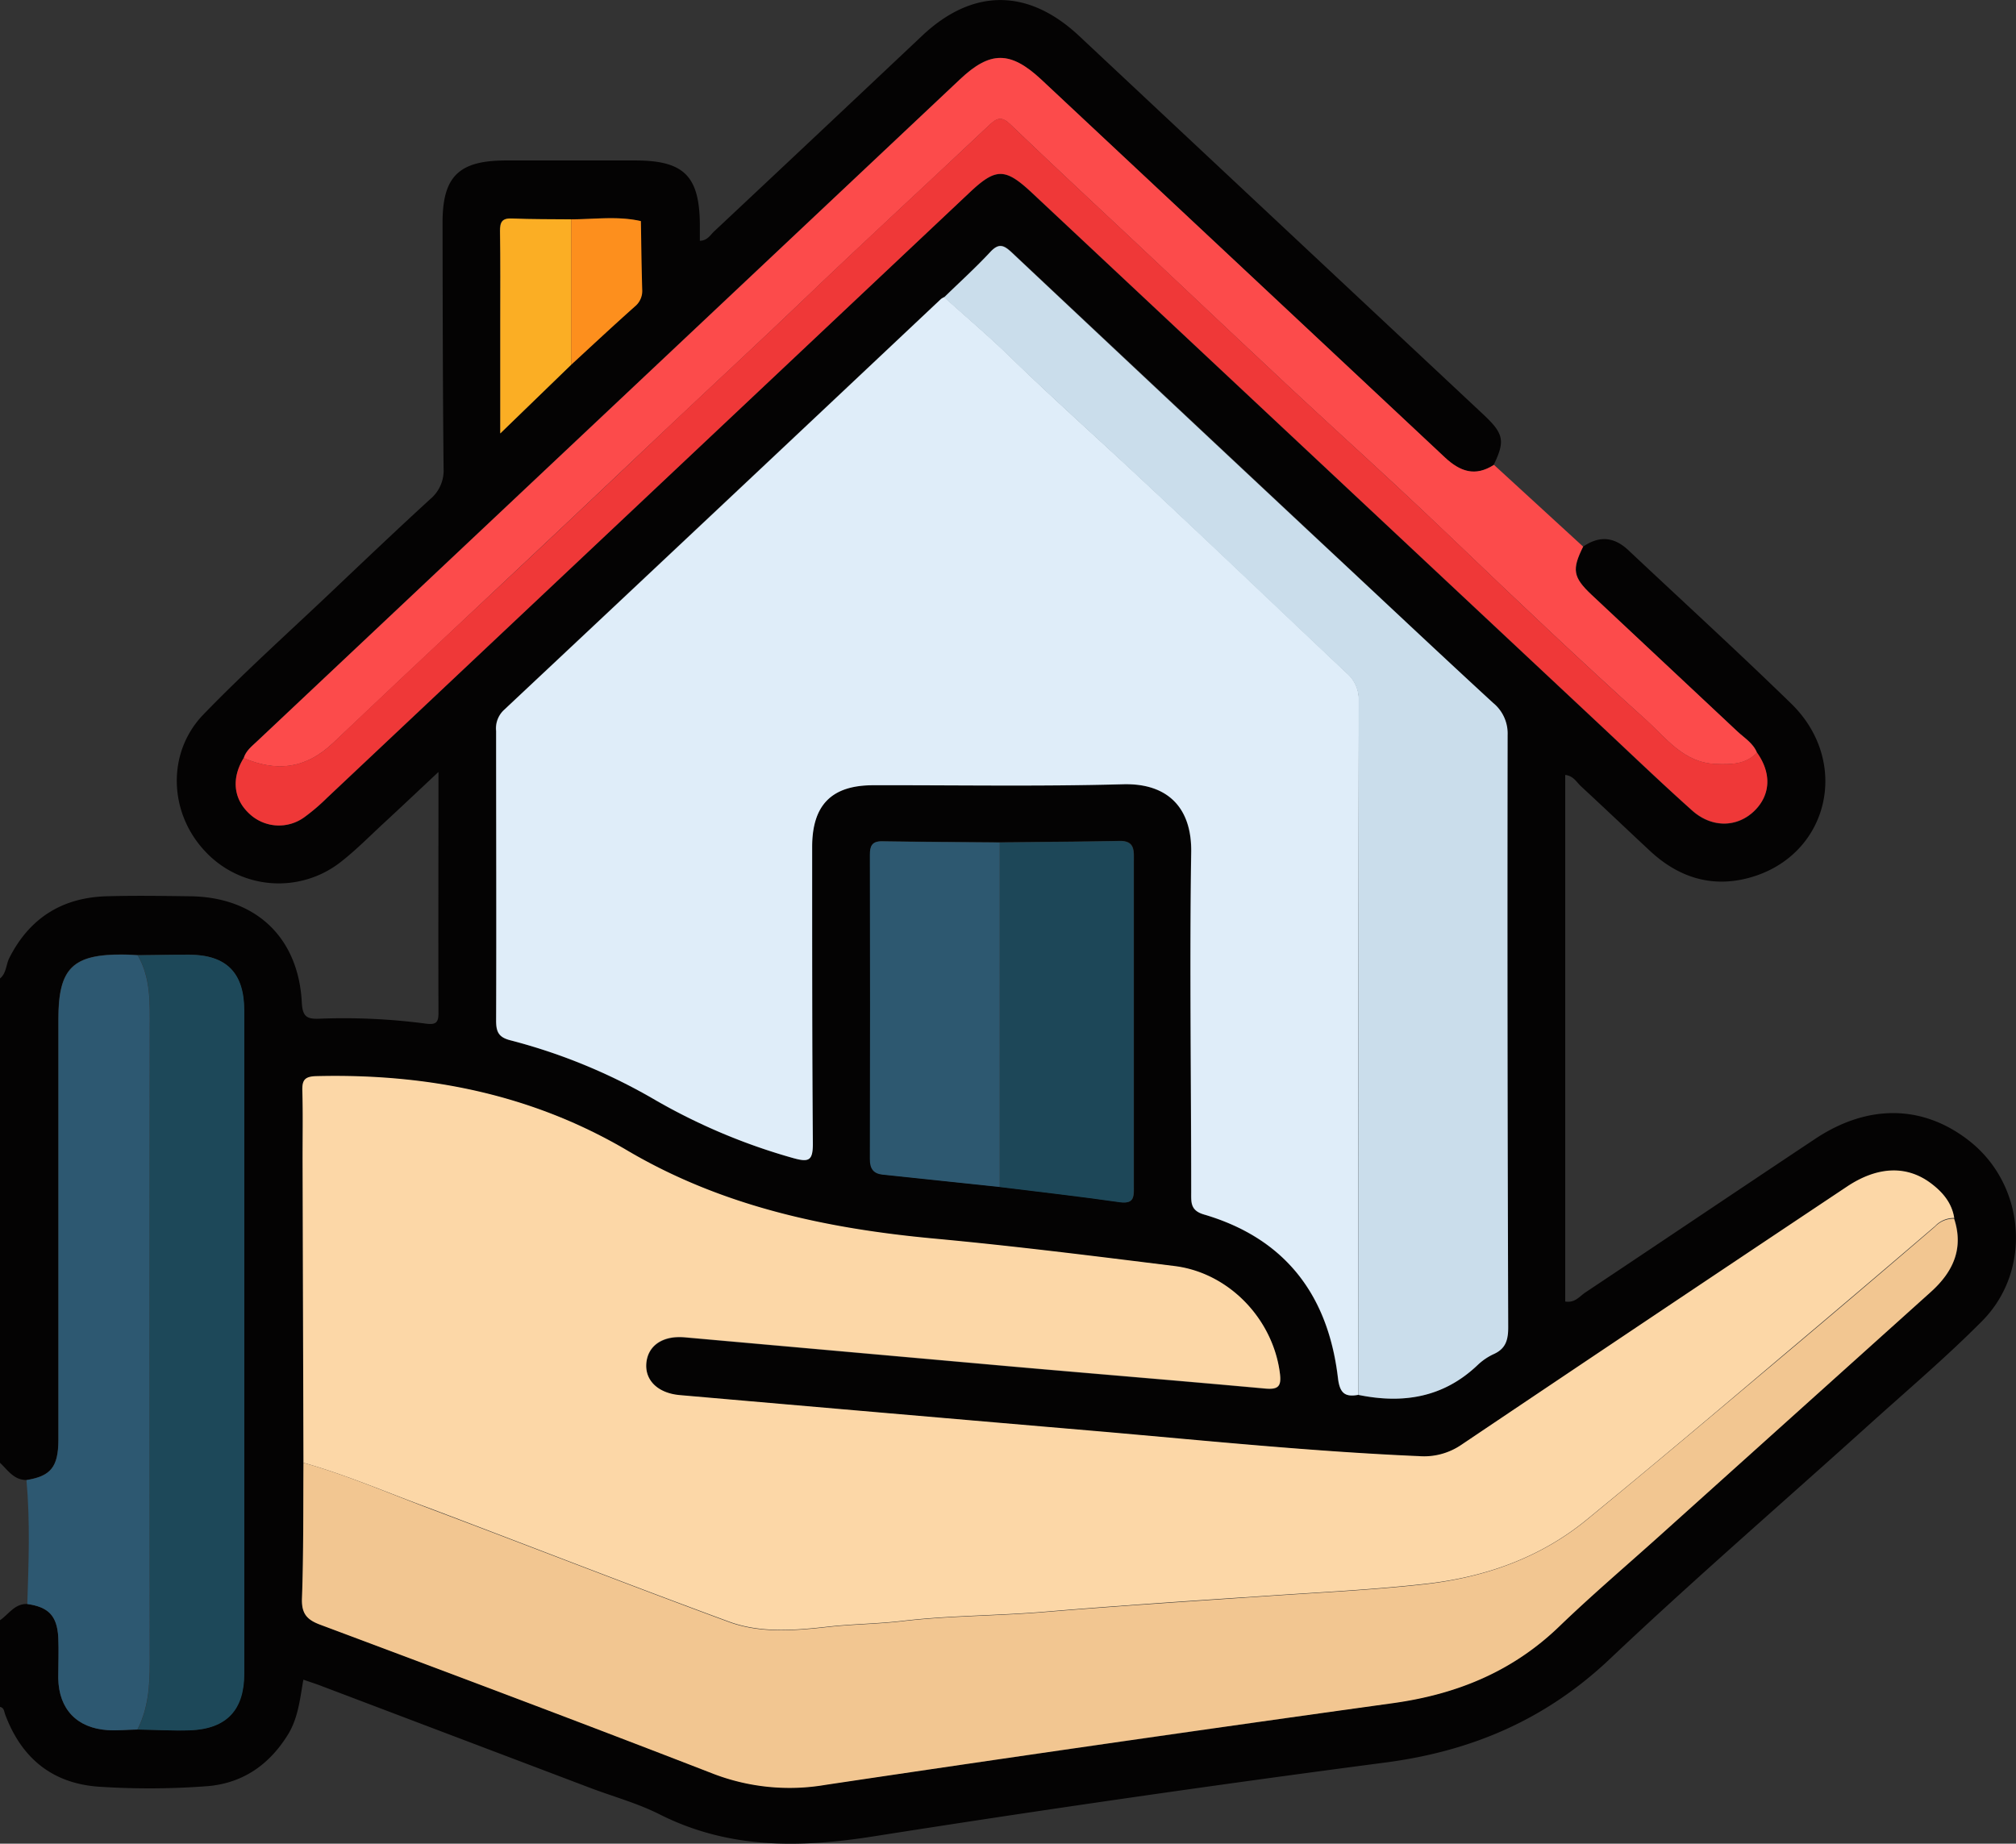 <svg id="Layer_1" data-name="Layer 1" xmlns="http://www.w3.org/2000/svg" viewBox="0 0 409.62 374.66"><rect x="0" y="0" width="409.62" height="374.66" fill="#333333" stroke="none"/><defs><style>.cls-1{fill:#040303;}.cls-2{fill:#fc4b4b;}.cls-3{fill:#fcd7a7;}.cls-4{fill:#dfedf9;}.cls-5{fill:#f2c691;}.cls-6{fill:#caddeb;}.cls-7{fill:#ef3838;}.cls-8{fill:#2d5871;}.cls-9{fill:#1d4859;}.cls-10{fill:#1d4758;}.cls-11{fill:#2d5870;}.cls-12{fill:#fbae24;}.cls-13{fill:#fd8f1d;}</style></defs><title>real-estate</title><path class="cls-1" d="M423.27,320.22c3.34-2.29,6.36-2,9.32.85,11,10.34,22.09,20.48,32.9,31,12.29,11.91,7.7,31-8.43,35.43-7.69,2.11-14.44-.08-20.21-5.45-4.68-4.36-9.31-8.78-14-13.11-.92-.85-1.56-2.15-3.22-2.32v107c1.93.33,2.88-1,4-1.78,15.62-10.4,31.17-20.89,46.8-31.28,10.8-7.18,22.07-6.93,31.46.55,11.23,8.95,12.63,26.2,2.46,36.46-7.21,7.28-15.06,13.94-22.68,20.81-17.71,16-35.77,31.59-53.1,48-13,12.24-27.94,18.62-45.46,20.92q-52.06,6.83-103.95,15c-15.11,2.39-29.54,2.6-43.55-4.47-4.48-2.26-9.42-3.6-14.14-5.39l-55.14-20.91c-1-.36-1.93-.66-3.09-1.06-.7,4-1.07,7.84-3.17,11.22-3.74,6-9,9.74-16.11,10.4a155.29,155.29,0,0,1-21.57.17c-9.81-.45-16.34-5.58-19.75-14.75-.22-.59-.2-1.35-1.05-1.51V538.4c1.78-1.22,3-3.41,5.55-3.31,4.29.61,6,2.37,6.3,6.72.16,2.79,0,5.59,0,8.38.13,6.27,3.77,10.12,10.07,10.53,2,.13,4-.07,6-.12,3.59,0,7.2.29,10.78.13,7.3-.33,10.84-4.13,10.88-11.49,0-8.27,0-16.53,0-24.79q0-55,0-110c0-7.66-3.63-11.28-11.24-11.32-3.46,0-6.93.06-10.39.1-.93-.05-1.86-.12-2.79-.13-10.42-.1-13.3,2.75-13.3,13.12v42.33c0,14.38,0,28.76,0,43.13,0,5.56-1.56,7.42-6.5,8.21-2.58,0-3.78-2.05-5.38-3.52V408c1.35-1.07,1.23-2.82,1.93-4.2,4.11-8.12,10.76-12.28,19.8-12.53,5.59-.16,11.19-.07,16.79,0,13.34.1,22.13,8.24,22.83,21.54.15,2.93,1,3.45,3.64,3.34a127.13,127.13,0,0,1,21.54,1c2,.26,2.6-.13,2.59-2.14-.05-16,0-32,0-49-4.15,3.89-7.66,7.21-11.21,10.49-2.83,2.62-5.56,5.39-8.59,7.76a20.42,20.42,0,0,1-27.82-2.35c-7.18-7.82-7.57-19.9-.13-27.59,8.23-8.51,17.07-16.45,25.68-24.61,6.77-6.42,13.52-12.85,20.4-19.15a7.55,7.55,0,0,0,2.71-6.2c-.17-16.66-.18-33.32-.21-50,0-9.33,3.29-12.59,12.78-12.61l26.39,0c9.89,0,13.06,3.16,13.11,13.12v3.2c1.61-.05,2.16-1.26,3-2q21.14-19.83,42.22-39.72c10.28-9.65,21.52-9.58,31.85.1q41,38.42,82,76.8c4.29,4,4.6,5.43,2.22,10.38-3.78,2.42-6.84,1.38-10-1.55q-40.92-38.46-82-76.78c-6.26-5.86-10.35-5.85-16.5,0Q225.22,292.5,153.81,359.78c-1.06,1-2.24,1.9-2.69,3.39-2.48,4-2.12,8.19,1,11.17a8.75,8.75,0,0,0,11.35.85,39.86,39.86,0,0,0,4.55-3.88q65.2-61.41,130.37-122.85c5.59-5.27,7.41-5.27,13,0Q369.32,302.74,427.26,357c6,5.65,12,11.37,18.16,16.88,4,3.58,9.13,3.45,12.61.09,3.32-3.23,3.53-7.65.56-11.86-.78-2-2.56-3-4-4.34-9.86-9.28-19.78-18.5-29.64-27.78C421.18,326.42,421,324.85,423.27,320.22ZM217.59,253.71c-4,0-8,0-12-.17-2-.08-2.46.69-2.43,2.54.1,6.12.05,12.24.05,18.36v22.78l14.39-13.94c4.3-4,8.56-7.94,12.9-11.85A4.08,4.08,0,0,0,232,268c-.14-4.64-.19-9.27-.27-13.91C227.07,253,222.32,253.72,217.59,253.71Zm87.18,196.6c8.16,1,16.33,1.93,24.46,3.1,2.75.39,2.78-1,2.77-3,0-8.39,0-16.78,0-25.17q0-20.58,0-41.16c0-2.05.23-4.12-2.88-4.07-8.11.15-16.23.2-24.35.29-8-.07-16-.1-23.92-.23-2,0-2.44.95-2.43,2.71q.06,30.93,0,61.85c0,2,.75,3,2.66,3.17Zm-11.34-180.8a3.25,3.25,0,0,0-.68.39q-44.4,41.79-88.83,83.55a5.11,5.11,0,0,0-1.56,4.23c0,19.59.09,39.18,0,58.78,0,2.31.45,3.47,2.94,4.09a115.74,115.74,0,0,1,29.39,12.12,122.23,122.23,0,0,0,28.23,11.86c3,.81,3.82.42,3.79-2.89-.17-20.12-.15-40.25-.14-60.38,0-8.55,4-12.53,12.4-12.55,16.92,0,33.86.27,50.78-.2,9.14-.25,14,4.86,13.84,13.75-.32,23.05,0,46.12,0,69.17,0,2-.18,3.69,2.57,4.5,16.54,4.85,25.28,16.37,27.24,33.17.35,3,1.32,4,4.13,3.49,9.06,1.86,17.32.58,24.26-6.1a12.11,12.11,0,0,1,3.3-2.22c2.43-1.12,2.88-2.93,2.87-5.46q-.18-60.17-.12-120.33A8,8,0,0,0,405,352c-11.36-10.48-22.6-21.09-33.88-31.66q-31.93-29.93-63.85-59.89c-1.63-1.53-2.66-2.05-4.42-.16C299.82,263.5,296.57,266.45,293.43,269.51ZM163.26,506.39c-.06,9.19,0,18.39-.27,27.57-.1,3.12,1.09,4.3,3.84,5.33,26.64,10,53.26,20,79.77,30.26a43.27,43.27,0,0,0,22.68,2.25q57.68-8.47,115.41-16.62c12.94-1.8,24.27-6.42,33.77-15.59,6.62-6.38,13.63-12.34,20.47-18.49l55-49.46c4.51-4.05,6.75-8.8,4.75-14.91-.48-3.11-2.38-5.3-4.78-7.09-4.91-3.66-10.85-3.42-17.05.73q-39.19,26.17-78.32,52.45a13.44,13.44,0,0,1-8.59,2.3c-21.58-1-43.06-3.16-64.56-5q-42.81-3.72-85.62-7.4c-4.39-.38-7-2.91-6.84-6.3.22-3.66,3.2-5.85,7.81-5.45,22.43,2,44.85,4,67.28,6,16.86,1.48,33.73,2.86,50.58,4.4,2.7.25,3.43-.36,3.07-3.12-1.44-11-10.36-20.39-21.41-21.76-16.26-2-32.52-4.07-48.83-5.58-22-2-43.09-6.55-62.35-17.9-19.51-11.5-40.8-15.66-63.23-15.11-2.37.06-2.86.84-2.8,3,.14,4.66,0,9.33.05,14Q163.15,475.6,163.26,506.39Z" transform="translate(-101.6 -209.14)"/><path class="cls-2" d="M423.27,320.22c-2.31,4.63-2.09,6.2,1.69,9.76,9.86,9.28,19.78,18.5,29.64,27.78,1.43,1.34,3.21,2.39,4,4.34-2.34,2.43-5.24,2.41-8.38,2.3-6.52-.25-10.06-5.25-14.15-8.94-13.42-12.11-26.54-24.56-39.6-37.07-7.77-7.45-15.68-14.74-23.61-22-13.31-12.23-26.4-24.71-39.58-37.09-8.82-8.28-17.68-16.52-26.41-24.89-1.71-1.64-2.66-1.35-4.23.13-12.46,11.78-25.11,23.36-37.48,35.23-8.93,8.56-18,16.93-27,25.43q-20.86,19.75-41.8,39.4-13.54,12.68-27,25.45c-5.64,5.37-11.49,6-18.24,3.15.45-1.49,1.63-2.39,2.69-3.39q71.41-67.27,142.84-134.54c6.15-5.8,10.24-5.81,16.5,0q41,38.37,82,76.78c3.12,2.93,6.18,4,10,1.55Z" transform="translate(-101.6 -209.14)"/><path class="cls-3" d="M163.26,506.39q-.09-30.78-.18-61.57c0-4.67.09-9.34-.05-14-.06-2.15.43-2.93,2.8-3,22.43-.55,43.72,3.61,63.23,15.11,19.26,11.35,40.4,15.86,62.35,17.9,16.31,1.51,32.57,3.56,48.83,5.58,11.05,1.37,20,10.75,21.41,21.76.36,2.76-.37,3.37-3.07,3.12-16.85-1.54-33.72-2.92-50.58-4.4-22.43-2-44.85-4-67.28-6-4.61-.4-7.59,1.79-7.81,5.45-.19,3.39,2.45,5.92,6.84,6.3q42.81,3.74,85.62,7.4c21.5,1.88,43,4.08,64.56,5a13.44,13.44,0,0,0,8.59-2.3q39.11-26.31,78.32-52.45c6.2-4.15,12.14-4.39,17.05-.73,2.4,1.79,4.3,4,4.78,7.09a5.22,5.22,0,0,0-3.89,1.64q-16,13.71-32.11,27.29C449.8,496.5,436.93,507.35,423.92,518c-9.51,7.79-20.83,11.69-32.82,13-10.63,1.19-21.37,1.69-32.06,2.42-15.19,1-30.38,2-45.56,3.27-9.5.78-19.09.71-28.55,1.83-5,.59-10,.6-15,1.16-6.67.74-13.7,1.37-20.17-1-20.3-7.47-40.46-15.35-60.7-23C180.47,512.54,172.08,508.88,163.26,506.39Z" transform="translate(-101.6 -209.14)"/><path class="cls-4" d="M377.58,492.59c-2.81.52-3.78-.45-4.13-3.49-2-16.8-10.7-28.32-27.24-33.17-2.75-.81-2.57-2.47-2.57-4.5,0-23.05-.35-46.12,0-69.17.12-8.89-4.7-14-13.84-13.75-16.92.47-33.86.16-50.78.2-8.44,0-12.4,4-12.4,12.55,0,20.13,0,40.26.14,60.38,0,3.31-.82,3.7-3.79,2.89a122.23,122.23,0,0,1-28.23-11.86,115.74,115.74,0,0,0-29.39-12.12c-2.49-.62-2.95-1.78-2.94-4.09.07-19.6,0-39.19,0-58.78a5.11,5.11,0,0,1,1.56-4.23q44.47-41.73,88.83-83.55a3.25,3.25,0,0,1,.68-.39c4.43,4,9,7.87,13.25,12,7.71,7.51,15.71,14.71,23.59,22,15.09,14,30,28.28,44.94,42.4a7,7,0,0,1,2.44,5.56Q377.54,422.06,377.58,492.59Z" transform="translate(-101.6 -209.14)"/><path class="cls-5" d="M163.26,506.39c8.82,2.49,17.21,6.15,25.77,9.37,20.24,7.63,40.4,15.51,60.7,23,6.47,2.37,13.5,1.74,20.17,1,5-.56,10-.57,15-1.16,9.46-1.12,19.05-1.05,28.55-1.83,15.18-1.26,30.37-2.24,45.56-3.27,10.69-.73,21.43-1.23,32.06-2.42,12-1.35,23.31-5.25,32.82-13,13-10.67,25.88-21.52,38.75-32.36q16.13-13.56,32.11-27.29a5.22,5.22,0,0,1,3.89-1.64c2,6.11-.24,10.86-4.75,14.91l-55,49.46c-6.84,6.15-13.85,12.11-20.47,18.49-9.5,9.17-20.83,13.79-33.77,15.59q-57.75,8-115.41,16.62a43.27,43.27,0,0,1-22.68-2.25c-26.51-10.29-53.13-20.29-79.77-30.26-2.75-1-3.94-2.21-3.84-5.33C163.29,524.78,163.2,515.58,163.26,506.39Z" transform="translate(-101.6 -209.14)"/><path class="cls-6" d="M377.58,492.59q0-70.53.07-141.06a7,7,0,0,0-2.44-5.56c-15-14.12-29.85-28.39-44.94-42.4-7.88-7.32-15.88-14.52-23.59-22-4.27-4.16-8.82-8-13.25-12,3.14-3.06,6.39-6,9.38-9.22,1.76-1.89,2.79-1.37,4.42.16q31.88,30,63.85,59.89C382.36,330.91,393.6,341.52,405,352a8,8,0,0,1,2.93,6.48q-.09,60.16.12,120.33c0,2.53-.44,4.34-2.87,5.46a12.11,12.11,0,0,0-3.3,2.22C394.9,493.17,386.64,494.45,377.58,492.59Z" transform="translate(-101.6 -209.14)"/><path class="cls-7" d="M151.12,363.17c6.75,2.85,12.6,2.22,18.24-3.15q13.42-12.78,27-25.45,21-19.62,41.8-39.4c9-8.5,18.07-16.87,27-25.43,12.37-11.87,25-23.45,37.48-35.23,1.57-1.48,2.52-1.77,4.23-.13,8.73,8.37,17.59,16.61,26.41,24.89,13.18,12.38,26.27,24.86,39.58,37.09,7.93,7.29,15.84,14.58,23.61,22,13.06,12.51,26.18,25,39.6,37.07,4.09,3.69,7.63,8.69,14.15,8.94,3.14.11,6,.13,8.38-2.3,3,4.21,2.76,8.63-.56,11.86-3.48,3.36-8.59,3.49-12.61-.09-6.17-5.51-12.13-11.23-18.16-16.88q-57.93-54.25-115.85-108.52c-5.63-5.28-7.45-5.28-13,0Q233.2,309.9,168,371.31a39.86,39.86,0,0,1-4.55,3.88,8.75,8.75,0,0,1-11.35-.85C149,371.36,148.64,367.2,151.12,363.17Z" transform="translate(-101.6 -209.14)"/><path class="cls-8" d="M107.15,535.09c.27-8.39.59-16.79-.17-25.17,4.94-.79,6.48-2.65,6.5-8.21,0-14.37,0-28.75,0-43.13V416.25c0-10.37,2.88-13.22,13.3-13.12.93,0,1.86.08,2.79.13,2.73,4.72,2.45,9.9,2.45,15.09q-.06,64.36,0,128.71c0,4.74-.32,9.28-2.51,13.54-2,0-4,.25-6,.12-6.3-.41-9.94-4.26-10.07-10.53,0-2.79.11-5.59,0-8.38C113.19,537.46,111.44,535.7,107.15,535.09Z" transform="translate(-101.6 -209.14)"/><path class="cls-9" d="M129.55,560.6c2.19-4.26,2.52-8.8,2.51-13.54q-.13-64.35,0-128.71c0-5.19.28-10.37-2.45-15.09,3.46,0,6.93-.12,10.39-.1,7.61,0,11.23,3.66,11.24,11.32q0,55,0,110c0,8.26,0,16.52,0,24.79,0,7.36-3.58,11.16-10.88,11.49C136.75,560.89,133.14,560.65,129.55,560.6Z" transform="translate(-101.6 -209.14)"/><path class="cls-10" d="M304.72,380.35c8.12-.09,16.24-.14,24.35-.29,3.11-.05,2.88,2,2.88,4.07q0,20.58,0,41.16c0,8.39,0,16.78,0,25.17,0,1.93,0,3.34-2.77,3-8.13-1.17-16.3-2.09-24.46-3.1Q304.76,415.33,304.72,380.35Z" transform="translate(-101.6 -209.14)"/><path class="cls-11" d="M304.72,380.35q0,35,0,70L281,447.85c-1.91-.2-2.67-1.16-2.66-3.17q.08-30.93,0-61.85c0-1.76.42-2.74,2.43-2.71C288.77,380.25,296.75,380.28,304.72,380.35Z" transform="translate(-101.6 -209.14)"/><path class="cls-12" d="M217.64,283.28l-14.39,13.94V274.44c0-6.12.05-12.24-.05-18.36,0-1.85.45-2.62,2.43-2.54,4,.17,8,.13,12,.17Z" transform="translate(-101.6 -209.14)"/><path class="cls-13" d="M217.64,283.28l0-29.57c4.73,0,9.48-.71,14.18.36.08,4.64.13,9.27.27,13.91a4.08,4.08,0,0,1-1.5,3.45C226.2,275.34,221.94,279.32,217.64,283.28Z" transform="translate(-101.6 -209.14)"/></svg>